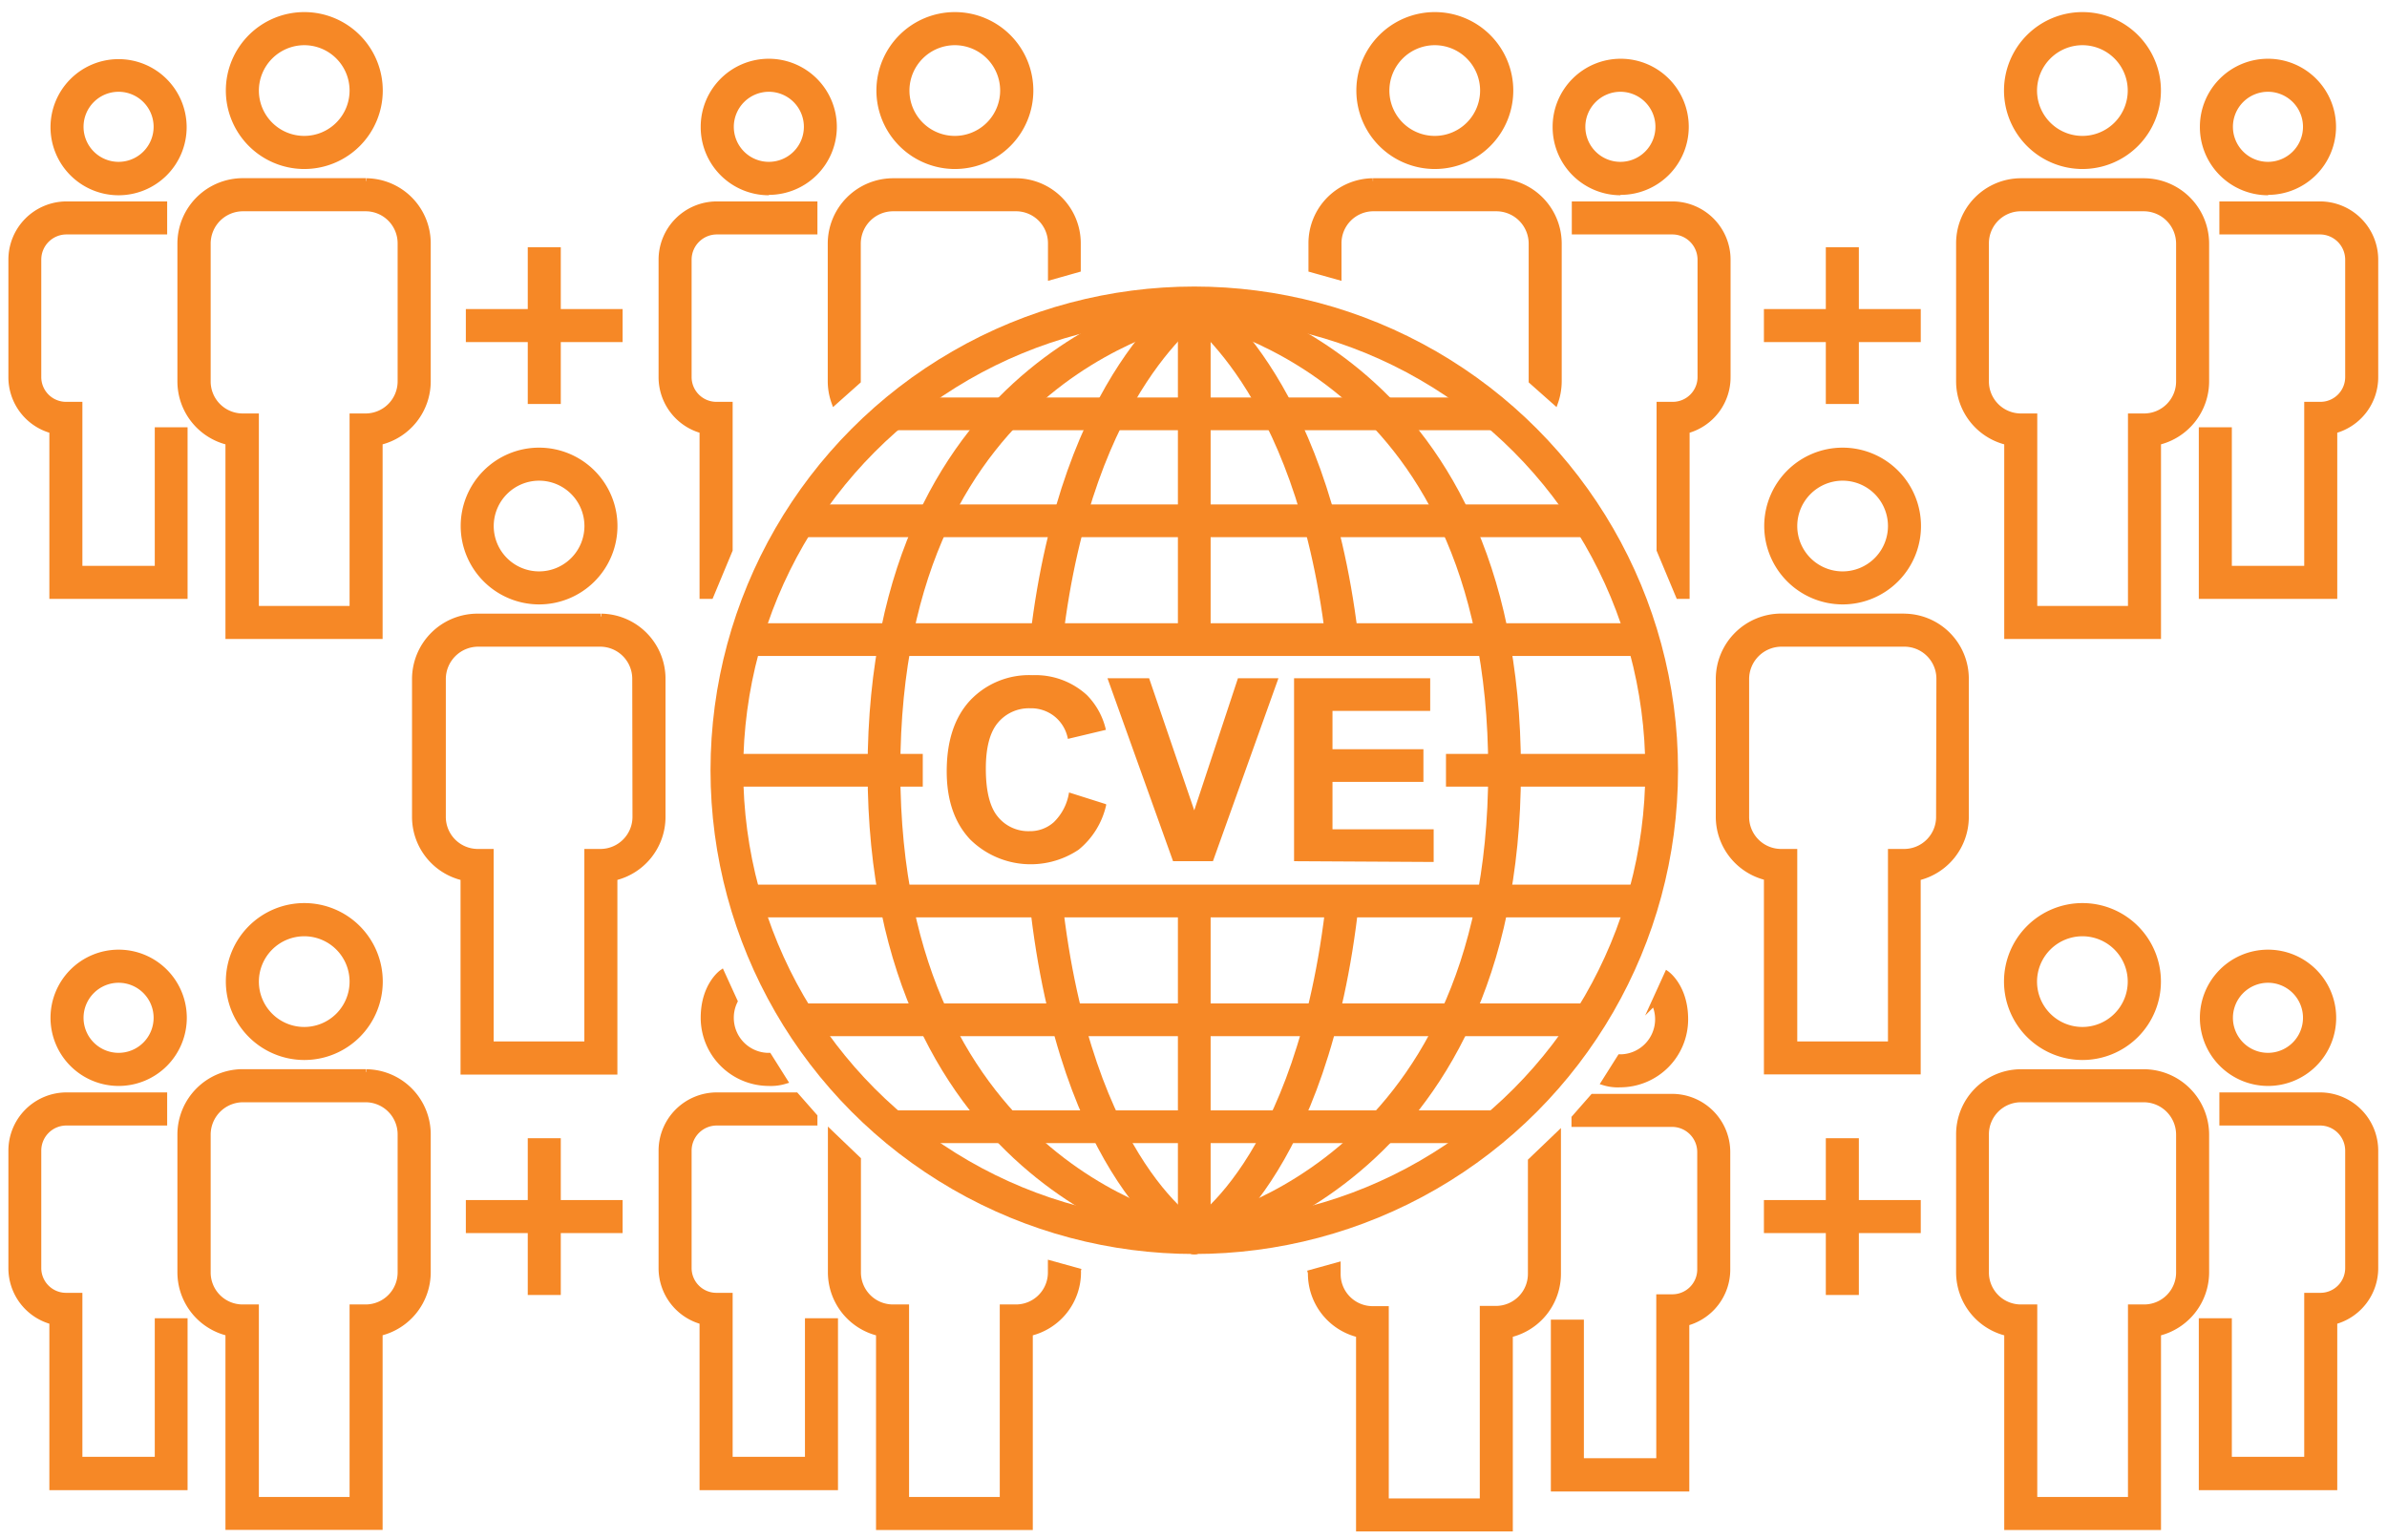 <svg id="Layer_1" data-name="Layer 1" xmlns="http://www.w3.org/2000/svg" viewBox="0 0 310 200"><defs><style>.cls-1,.cls-3{fill:none;}.cls-2,.cls-4{fill:#f68826;}.cls-2,.cls-3,.cls-4{stroke:#f68826;stroke-miterlimit:10;}.cls-2{stroke-width:0.72px;}.cls-3{stroke-width:4.25px;}.cls-4{stroke-width:0.24px;}</style></defs><rect class="cls-1" x="0.05" y="0.09" width="309.77" height="199.7"/><path class="cls-2" d="M70,62.07a6.25,6.25,0,1,1-6.24,6.25A6.26,6.26,0,0,1,70,62.07m0,16.07a9.82,9.82,0,1,0-9.81-9.82A9.84,9.84,0,0,0,70,78.14"/><path class="cls-2" d="M82.5,106.05A4.53,4.53,0,0,1,78,110.62H76.25v25H63.75v-25H62a4.52,4.52,0,0,1-4.46-4.57V88.19a4.57,4.57,0,0,1,4.56-4.56H78a4.53,4.53,0,0,1,4.47,4.56ZM78,80.06h-16a8.14,8.14,0,0,0-8.13,8.13v17.86A8.11,8.11,0,0,0,60.17,114v25.21H79.82V114a8.12,8.12,0,0,0,6.25-7.93V88.19a8.1,8.1,0,0,0-8-8.13"/><path class="cls-2" d="M239.3,62.07a6.25,6.25,0,1,1-6.25,6.25,6.26,6.26,0,0,1,6.25-6.25m0,16.07a9.82,9.82,0,1,0-9.82-9.82,9.84,9.84,0,0,0,9.82,9.82"/><path class="cls-2" d="M251.8,106.05a4.52,4.52,0,0,1-4.47,4.57h-1.78v25h-12.5v-25h-1.79a4.52,4.52,0,0,1-4.46-4.57V88.19a4.57,4.57,0,0,1,4.57-4.56h16a4.52,4.52,0,0,1,4.47,4.56Zm-4.47-26h-16a8.15,8.15,0,0,0-8.14,8.13v17.86a8.11,8.11,0,0,0,6.25,7.93v25.21h19.64V114a8.12,8.12,0,0,0,6.25-7.93V88.19a8.09,8.09,0,0,0-8-8.13"/><polygon class="cls-2" points="72.47 40.5 72.47 32.47 68.9 32.47 68.9 40.5 60.86 40.5 60.86 44.07 68.9 44.07 68.9 52.11 72.47 52.11 72.47 44.07 80.5 44.07 80.5 40.5 72.47 40.5"/><path class="cls-2" d="M39.5,5.51a6.25,6.25,0,1,1-6.24,6.25A6.27,6.27,0,0,1,39.5,5.51m0,16.08a9.83,9.83,0,1,0-9.81-9.83,9.84,9.84,0,0,0,9.81,9.83"/><path class="cls-2" d="M52,49.5a4.53,4.53,0,0,1-4.47,4.56H45.76v25H33.26v-25H31.47A4.52,4.52,0,0,1,27,49.5V31.64a4.56,4.56,0,0,1,4.56-4.56h16A4.52,4.52,0,0,1,52,31.64Zm-4.47-26h-16a8.14,8.14,0,0,0-8.13,8.13V49.5a8.12,8.12,0,0,0,6.24,7.93v25.2H49.33V57.43a8.13,8.13,0,0,0,6.25-7.93V31.64a8.09,8.09,0,0,0-8-8.13"/><path class="cls-2" d="M15.4,11.56a4.91,4.91,0,1,1-4.91,4.91,4.91,4.91,0,0,1,4.91-4.91M15.4,25a8.48,8.48,0,1,0-8.48-8.48A8.48,8.48,0,0,0,15.4,25"/><path class="cls-2" d="M20.46,73.85H10.34V52.55H8.55A3.58,3.58,0,0,1,5,48.93V33.72a3.63,3.63,0,0,1,3.62-3.63H21.35V26.52H8.64a7.2,7.2,0,0,0-7.19,7.2V48.93a7.18,7.18,0,0,0,5.32,7V77.42H24V55.85H20.46Z"/><polygon class="cls-1" points="156.91 40.5 156.91 32.47 153.34 32.47 153.34 40.5 145.31 40.5 145.31 44.07 153.34 44.07 153.34 52.11 156.91 52.11 156.91 44.07 164.95 44.07 164.95 40.5 156.91 40.5"/><path class="cls-2" d="M124,5.51a6.25,6.25,0,1,1-6.25,6.25A6.26,6.26,0,0,1,124,5.51m0,16.08a9.83,9.83,0,1,0-9.82-9.83A9.84,9.84,0,0,0,124,21.59"/><path class="cls-2" d="M132,23.51H116a8.14,8.14,0,0,0-8.14,8.13V49.5a8.11,8.11,0,0,0,.48,2.75l3.09-2.75V31.64A4.57,4.57,0,0,1,116,27.08h16a4.51,4.51,0,0,1,4.46,4.56V36L140,35V31.64a8.09,8.09,0,0,0-8-8.13"/><path class="cls-2" d="M99.84,11.56a4.91,4.91,0,1,1-4.9,4.91,4.92,4.92,0,0,1,4.9-4.91m0,13.39a8.48,8.48,0,1,0-8.48-8.48A8.49,8.49,0,0,0,99.84,25"/><path class="cls-2" d="M94.79,71.44V52.55H93a3.58,3.58,0,0,1-3.54-3.62V33.72a3.64,3.64,0,0,1,3.63-3.63H105.8V26.52H93.09a7.21,7.21,0,0,0-7.2,7.2V48.93a7.19,7.19,0,0,0,5.32,7V77.42H92.3Z"/><polygon class="cls-1" points="153.37 40.5 153.37 32.47 156.94 32.47 156.94 40.5 164.98 40.5 164.98 44.07 156.94 44.07 156.94 52.11 153.37 52.11 153.37 44.07 145.33 44.07 145.33 40.5 153.37 40.5"/><path class="cls-2" d="M186.33,5.51a6.25,6.25,0,1,1-6.25,6.25,6.26,6.26,0,0,1,6.25-6.25m0,16.08a9.83,9.83,0,1,0-9.82-9.83,9.83,9.83,0,0,0,9.82,9.83"/><path class="cls-2" d="M178.29,23.51a8.08,8.08,0,0,0-8,8.13V35l3.57,1V31.64a4.51,4.51,0,0,1,4.46-4.56h16a4.57,4.57,0,0,1,4.57,4.56V49.5l3.1,2.75a8.36,8.36,0,0,0,.47-2.75V31.64a8.14,8.14,0,0,0-8.14-8.13h-16"/><path class="cls-2" d="M210.44,11.56a4.91,4.91,0,1,1-4.91,4.91,4.92,4.92,0,0,1,4.91-4.91m0,13.39A8.48,8.48,0,1,0,202,16.47,8.49,8.49,0,0,0,210.44,25"/><path class="cls-2" d="M215.5,71.44V52.55h1.78a3.58,3.58,0,0,0,3.54-3.62V33.72a3.64,3.64,0,0,0-3.63-3.63h-12.7V26.52h12.7a7.21,7.21,0,0,1,7.2,7.2V48.93a7.18,7.18,0,0,1-5.32,7V77.42H218Z"/><polygon class="cls-2" points="237.48 40.5 237.48 32.47 241.05 32.47 241.05 40.5 249.09 40.5 249.09 44.07 241.05 44.07 241.05 52.11 237.48 52.11 237.48 44.07 229.44 44.07 229.44 40.5 237.48 40.5"/><path class="cls-2" d="M270.44,5.51a6.25,6.25,0,1,1-6.25,6.25,6.27,6.27,0,0,1,6.25-6.25m0,16.08a9.83,9.83,0,1,0-9.82-9.83,9.84,9.84,0,0,0,9.82,9.83"/><path class="cls-2" d="M257.94,31.64a4.51,4.51,0,0,1,4.46-4.56h16a4.57,4.57,0,0,1,4.57,4.56V49.5a4.52,4.52,0,0,1-4.46,4.56h-1.79v25h-12.5v-25H262.4a4.52,4.52,0,0,1-4.46-4.56Zm4.46-8.13a8.08,8.08,0,0,0-8,8.13V49.5a8.12,8.12,0,0,0,6.25,7.93v25.2h19.64V57.43a8.13,8.13,0,0,0,6.25-7.93V31.64a8.14,8.14,0,0,0-8.14-8.13h-16"/><path class="cls-2" d="M294.55,11.56a4.91,4.91,0,1,1-4.92,4.91,4.91,4.91,0,0,1,4.92-4.91m0,13.39a8.48,8.48,0,1,0-8.49-8.48A8.49,8.49,0,0,0,294.55,25"/><path class="cls-2" d="M289.49,73.85h10.12V52.55h1.78a3.58,3.58,0,0,0,3.54-3.62V33.72a3.64,3.64,0,0,0-3.63-3.63H288.59V26.52H301.3a7.21,7.21,0,0,1,7.2,7.2V48.93a7.19,7.19,0,0,1-5.32,7V77.42H285.92V55.85h3.57Z"/><polygon class="cls-2" points="72.47 156.22 72.47 148.19 68.9 148.19 68.9 156.22 60.86 156.22 60.86 159.79 68.9 159.79 68.9 167.83 72.47 167.83 72.47 159.79 80.5 159.79 80.5 156.22 72.47 156.22"/><path class="cls-2" d="M39.5,121.24a6.25,6.25,0,1,1-6.24,6.24,6.26,6.26,0,0,1,6.24-6.24m0,16.07a9.83,9.83,0,1,0-9.81-9.83,9.84,9.84,0,0,0,9.81,9.83"/><path class="cls-2" d="M52,165.22a4.52,4.52,0,0,1-4.47,4.56H45.76v25H33.26v-25H31.47A4.51,4.51,0,0,1,27,165.22V147.36a4.57,4.57,0,0,1,4.56-4.56h16A4.53,4.53,0,0,1,52,147.36Zm-4.47-26h-16a8.14,8.14,0,0,0-8.13,8.13v17.86a8.12,8.12,0,0,0,6.24,7.93v25.2H49.33v-25.2a8.13,8.13,0,0,0,6.25-7.93V147.36a8.1,8.1,0,0,0-8-8.13"/><path class="cls-2" d="M15.4,127.28a4.91,4.91,0,1,1-4.91,4.91,4.92,4.92,0,0,1,4.91-4.91m0,13.4a8.49,8.49,0,1,0-8.48-8.49,8.49,8.49,0,0,0,8.48,8.49"/><path class="cls-2" d="M20.46,189.57H10.34v-21.3H8.55A3.58,3.58,0,0,1,5,164.65V149.44a3.62,3.62,0,0,1,3.62-3.62H21.35v-3.58H8.64a7.2,7.2,0,0,0-7.19,7.2v15.21a7.18,7.18,0,0,0,5.32,7v21.53H24V171.57H20.46Z"/><polygon class="cls-1" points="156.91 156.22 156.91 148.19 153.34 148.19 153.34 156.22 145.31 156.22 145.31 159.79 153.34 159.79 153.34 167.83 156.91 167.83 156.91 159.79 164.95 159.79 164.95 156.22 156.91 156.22"/><path class="cls-2" d="M140.35,165.16l-3.9-1.08v1.14a4.51,4.51,0,0,1-4.46,4.56H130.2v25H117.7v-25h-1.78a4.52,4.52,0,0,1-4.47-4.56V150.58l-3.57-3.42v18.06a8.13,8.13,0,0,0,6.25,7.93v25.2h19.64v-25.2a8.13,8.13,0,0,0,6.26-7.93v-.13"/><path class="cls-2" d="M99.84,140.68a6.28,6.28,0,0,0,2.09-.26l-2.09-3.32h-.22a4.91,4.91,0,0,1-4.68-4.91,4.85,4.85,0,0,1,.49-2.15l-1.7-3.72s-2.37,1.68-2.37,5.87a8.5,8.5,0,0,0,8.48,8.49"/><path class="cls-2" d="M104.9,189.57H94.79v-21.3H93a3.58,3.58,0,0,1-3.54-3.62V149.44a3.63,3.63,0,0,1,3.63-3.62H105.8V145l-2.43-2.76H93.09a7.21,7.21,0,0,0-7.2,7.2v15.21a7.19,7.19,0,0,0,5.32,7v21.53h17.26V171.57H104.9Z"/><path class="cls-2" d="M170.22,165.28v.13a8.14,8.14,0,0,0,6.25,7.93v25.2h19.64v-25.2a8.13,8.13,0,0,0,6.25-7.93V147.35l-3.57,3.42v14.64a4.52,4.52,0,0,1-4.46,4.56h-1.79v25H180V170h-1.78a4.52,4.52,0,0,1-4.47-4.56v-1.14l-3.89,1.08"/><path class="cls-2" d="M210.4,140.86a8.48,8.48,0,0,0,8.48-8.48c0-4.19-2.37-5.88-2.37-5.88l-1.7,3.73a4.86,4.86,0,0,1,.5,2.15,4.92,4.92,0,0,1-4.69,4.91h-.22l-2.09,3.31a6.07,6.07,0,0,0,2.09.26"/><path class="cls-2" d="M205.34,189.75h10.12V168.46h1.79a3.59,3.59,0,0,0,3.53-3.63V149.62a3.63,3.63,0,0,0-3.62-3.62H204.45v-.81l2.42-2.76h10.29a7.2,7.2,0,0,1,7.19,7.19v15.21a7.19,7.19,0,0,1-5.32,7v21.52H201.77V171.75h3.57Z"/><polygon class="cls-2" points="237.48 156.22 237.48 148.19 241.05 148.19 241.05 156.22 249.09 156.22 249.09 159.79 241.05 159.79 241.05 167.83 237.48 167.83 237.48 159.79 229.44 159.79 229.44 156.22 237.48 156.22"/><path class="cls-2" d="M270.44,121.24a6.25,6.25,0,1,1-6.25,6.24,6.26,6.26,0,0,1,6.25-6.24m0,16.07a9.83,9.83,0,1,0-9.82-9.83,9.84,9.84,0,0,0,9.82,9.83"/><path class="cls-2" d="M257.94,147.36a4.52,4.52,0,0,1,4.46-4.56h16a4.57,4.57,0,0,1,4.57,4.56v17.86a4.51,4.51,0,0,1-4.46,4.56h-1.79v25h-12.5v-25H262.4a4.51,4.51,0,0,1-4.46-4.56Zm4.46-8.13a8.09,8.09,0,0,0-8,8.13v17.86a8.12,8.12,0,0,0,6.25,7.93v25.2h19.64v-25.2a8.13,8.13,0,0,0,6.25-7.93V147.36a8.15,8.15,0,0,0-8.14-8.13h-16"/><path class="cls-2" d="M294.55,127.28a4.91,4.91,0,1,1-4.92,4.91,4.92,4.92,0,0,1,4.92-4.91m0,13.4a8.49,8.49,0,1,0-8.49-8.49,8.5,8.5,0,0,0,8.49,8.49"/><path class="cls-2" d="M289.49,189.57h10.12v-21.3h1.78a3.58,3.58,0,0,0,3.54-3.62V149.44a3.63,3.63,0,0,0-3.63-3.62H288.59v-3.58H301.3a7.21,7.21,0,0,1,7.2,7.2v15.21a7.19,7.19,0,0,1-5.32,7v21.53H285.92V171.57h3.57Z"/><circle class="cls-3" cx="155.1" cy="100.04" r="60.7"/><path class="cls-3" d="M155.1,160.74c.14.14-40.3-7.05-40.3-60.7,0-54.08,40.3-60,40.3-60.69"/><path class="cls-3" d="M135.9,83c4-34.12,19.54-43.35,19.2-43.69"/><path class="cls-3" d="M155.1,160.74c0,.38-15.43-8.46-19.28-43.85"/><path class="cls-3" d="M155.1,160.74c-.14.14,40.3-7.05,40.3-60.7,0-54.08-40.3-60-40.3-60.69"/><path class="cls-3" d="M174.26,82.68c-4.1-33.82-19.5-43-19.16-43.33"/><path class="cls-3" d="M155.1,160.74c0,.38,15.43-8.46,19.28-43.85"/><line class="cls-3" x1="155.1" y1="39.73" x2="155.1" y2="82.84"/><line class="cls-3" x1="96.96" y1="83.07" x2="213.23" y2="83.07"/><line class="cls-3" x1="103.25" y1="67.64" x2="206.13" y2="67.64"/><line class="cls-3" x1="115.25" y1="53.75" x2="194.81" y2="53.75"/><line class="cls-3" x1="215.54" y1="100.04" x2="187.79" y2="100.04"/><line class="cls-3" x1="213.23" y1="117.02" x2="96.96" y2="117.02"/><line class="cls-3" x1="206.94" y1="132.45" x2="104.07" y2="132.45"/><line class="cls-3" x1="194.94" y1="146.34" x2="115.38" y2="146.34"/><line class="cls-3" x1="119.84" y1="100.04" x2="94.44" y2="100.04"/><line class="cls-3" x1="155.1" y1="116.88" x2="155.1" y2="160.56"/><path class="cls-4" d="M138.93,103.08l4.61,1.46a10.28,10.28,0,0,1-3.53,5.72,11.07,11.07,0,0,1-13.94-1.33q-3-3.2-3-8.75,0-5.87,3-9.12a10.41,10.41,0,0,1,8-3.25,9.77,9.77,0,0,1,7,2.55,9.25,9.25,0,0,1,2.41,4.34l-4.7,1.12A5,5,0,0,0,137,92.93a5,5,0,0,0-3.22-1.06,5.36,5.36,0,0,0-4.24,1.88c-1.08,1.25-1.63,3.28-1.63,6.08q0,4.45,1.61,6.35a5.21,5.21,0,0,0,4.17,1.89,4.73,4.73,0,0,0,3.25-1.2A6.92,6.92,0,0,0,138.93,103.08Z"/><path class="cls-4" d="M152.43,111.73,144,88.21h5.15l5.95,17.41,5.76-17.41h5l-8.42,23.52Z"/><path class="cls-4" d="M168.18,111.73V88.21h17.44v4H172.93v5.22h11.81v4H172.93v6.4h13.14v4Z"/></svg>